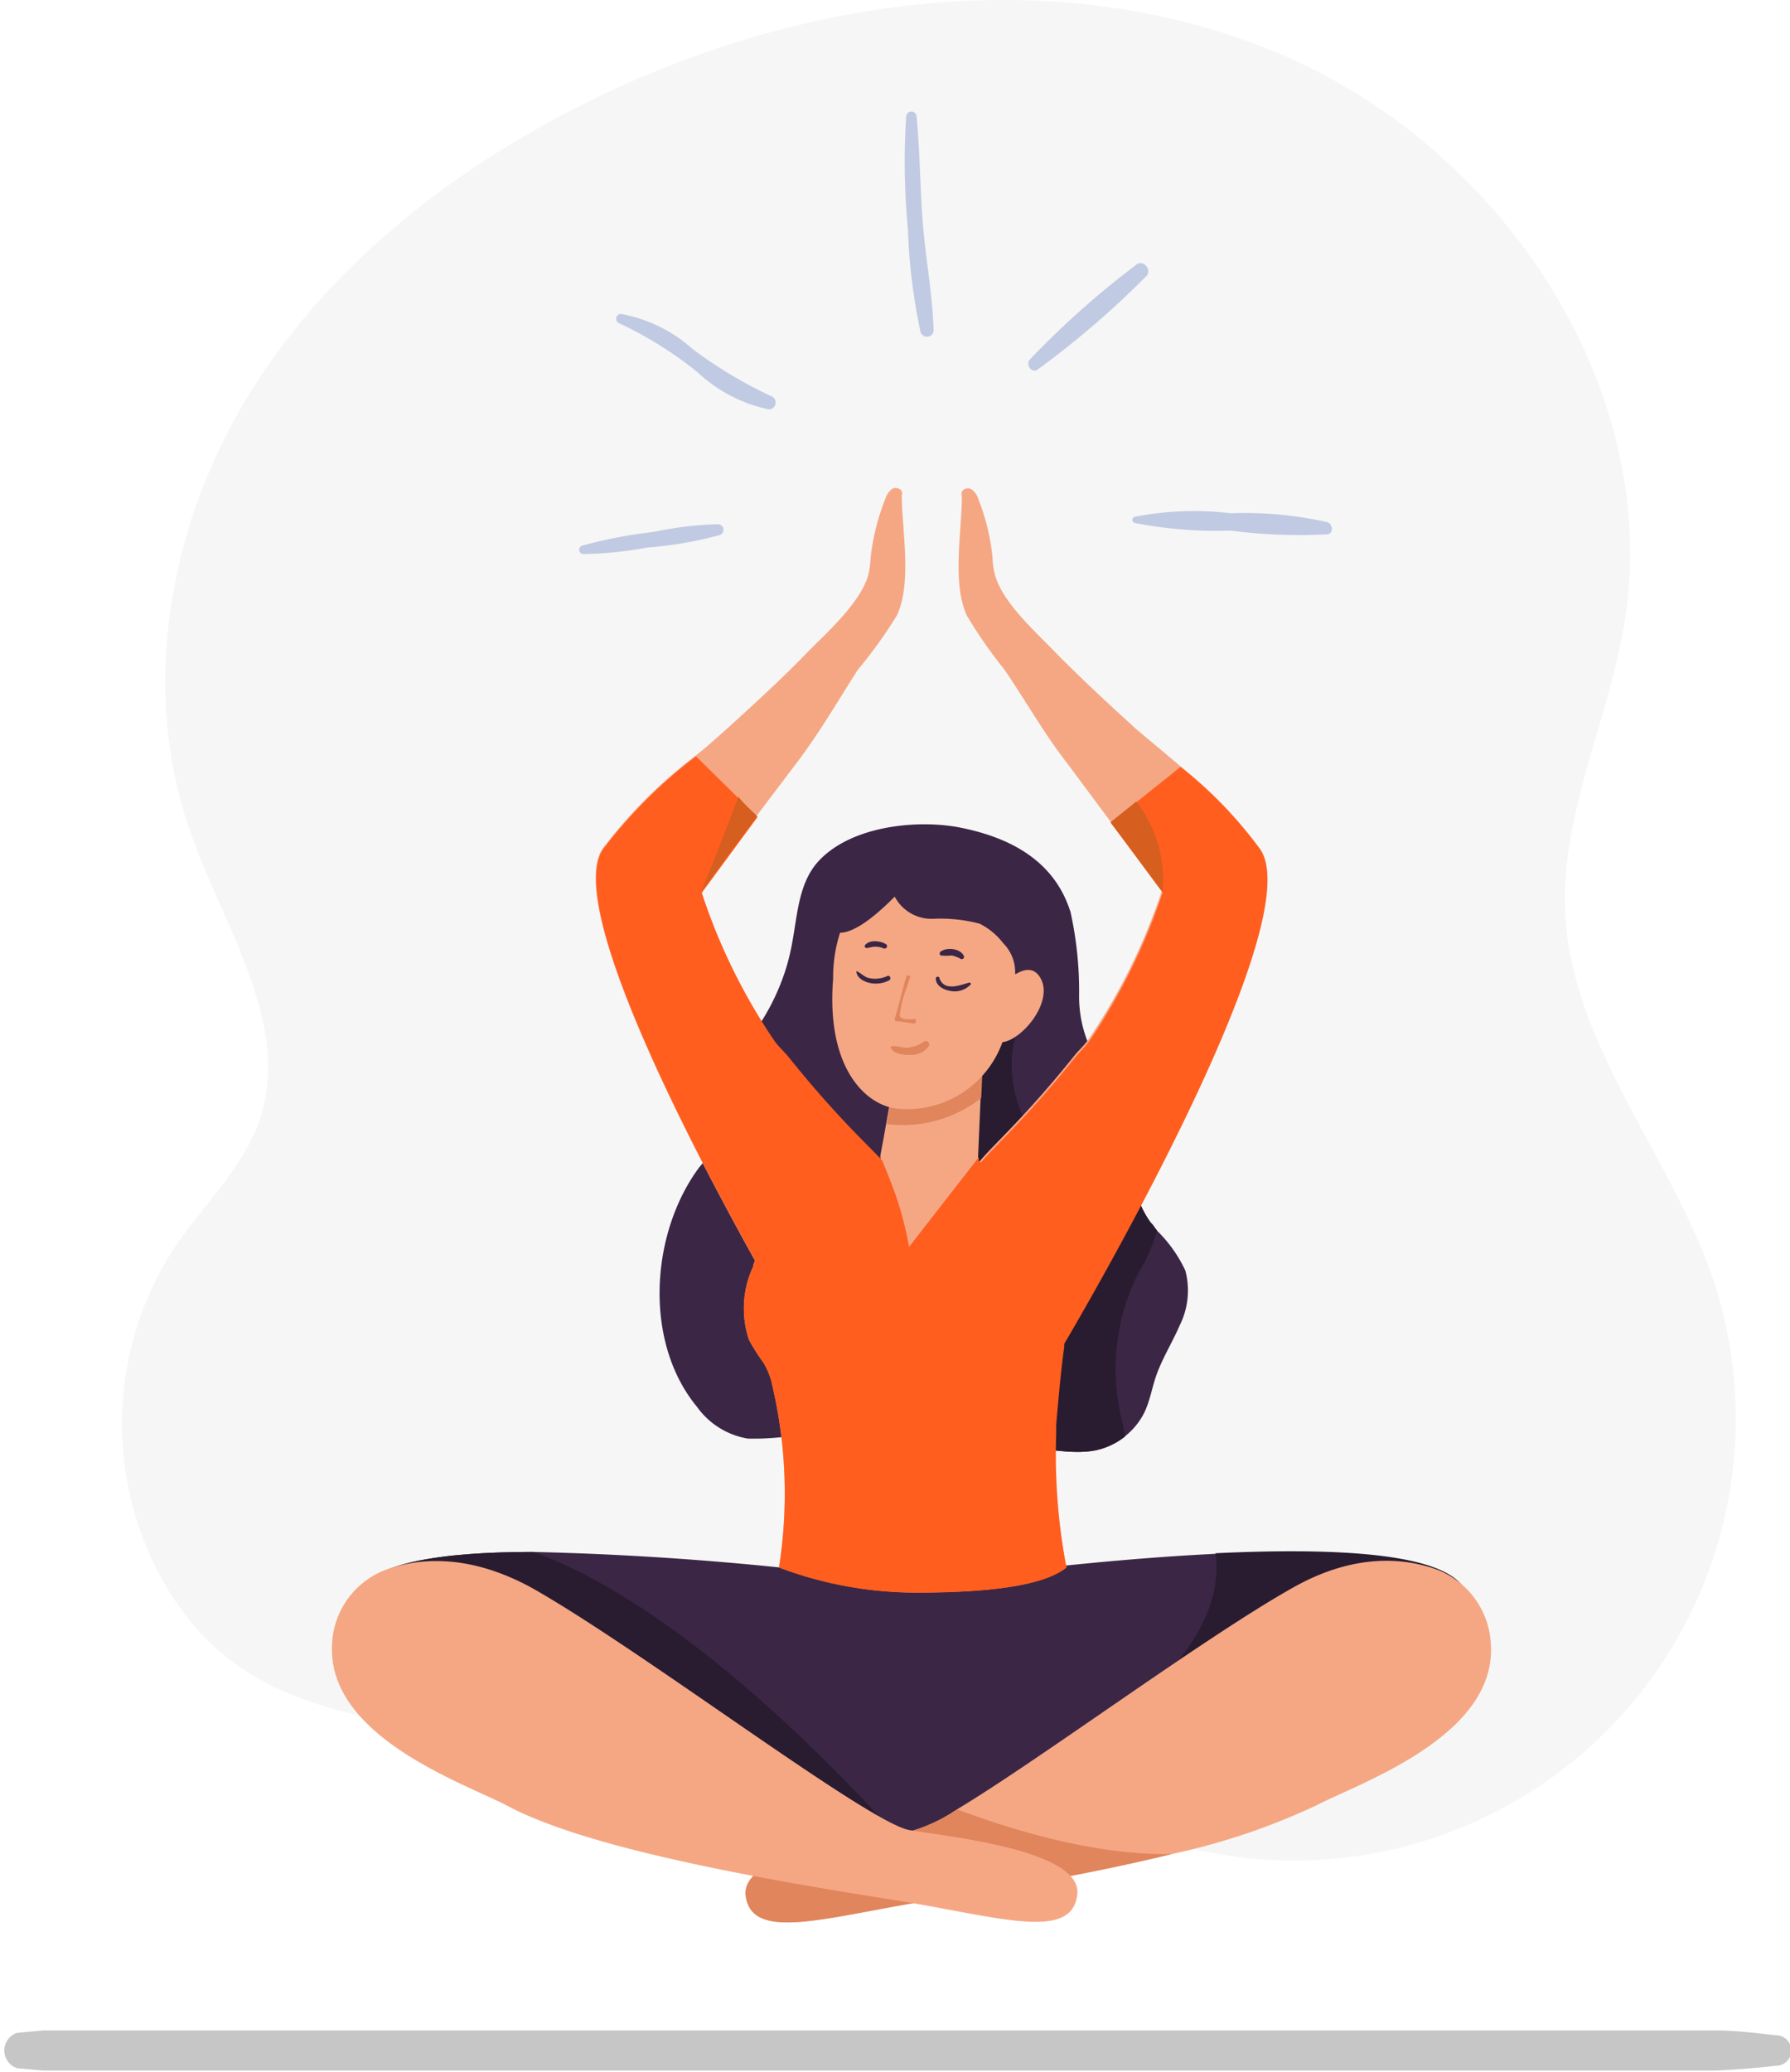 <svg xmlns="http://www.w3.org/2000/svg" viewBox="0 0 96.21 111.32"><defs><style>.cls-1{fill:#f6f6f6;}.cls-2{fill:#3b2645;}.cls-3{fill:#291b30;}.cls-4{fill:#f5a784;}.cls-5{fill:#c6c6c6;}.cls-6{fill:#ff5e1f;}.cls-7{fill:#e0855c;}.cls-8{fill:#d65e1f;}.cls-9{fill:#c1cae3;}</style></defs><title>Asset 2</title><g id="Layer_2" data-name="Layer 2"><g id="Layer_1-2" data-name="Layer 1"><path class="cls-1" d="M9,85.37a17.28,17.28,0,0,1,.36-18.3c1.57-2.34,3.75-4.34,4.63-7C15.64,54.94,12,49.79,10.23,44.7,7.51,37,9.09,28.22,13.34,21.27S24.28,9.1,31.58,5.48C43.09-.23,57-2.12,68.85,2.92S89.4,20.86,87.3,33.54c-.87,5.24-3.43,10.24-3.17,15.54.36,7.16,5.72,13,8,19.81A23.74,23.74,0,0,1,60.08,98c-3.26-1.4-6.32-3.55-9.86-3.87-3.8-.34-7.27,1.4-10.84,2.37-4.78,1.3-6.92.47-11.18-1.62C21.23,91.5,13.78,93.17,9,85.37Z"/><path class="cls-2" d="M63.41,71.21c-.4.93-.95,1.79-1.28,2.75-.21.62-.32,1.27-.59,1.87a3.74,3.74,0,0,1-1.08,1.35,3.79,3.79,0,0,1-1.58.75c-2,.39-4.19-.74-5.85.35l-.2.15c-.32.24-.59.54-.92.77-1.42,1-3.4.53-5-.22s-3.13-1.78-4.88-1.76a14.09,14.09,0,0,1-1.83.08,4.2,4.2,0,0,1-2.74-1.71c-2.89-3.5-2.5-9.36.14-12.89a5.64,5.64,0,0,0,1.19-2.06c.16-.75-.06-1.54.06-2.3a6.64,6.64,0,0,1,1.57-2.72,12,12,0,0,0,1.82-3.56,11.74,11.74,0,0,0,.32-1.3c.29-1.49.34-3.14,1.29-4.32,1.65-2,5.22-2.42,7.61-2,2.71.51,5.19,1.73,6.08,4.57A19.68,19.68,0,0,1,58,53.51a6.63,6.63,0,0,0,1.45,4.18A7.17,7.17,0,0,1,60.9,59.2c.5,1,.09,2.12,0,3.21a5,5,0,0,0,.92,3.24c.1.15.22.3.33.44a7.34,7.34,0,0,1,1.56,2.18A4.19,4.19,0,0,1,63.41,71.21Z"/><path class="cls-3" d="M62.18,66.09a.13.13,0,0,1,0,.06,9.08,9.08,0,0,1-1,2.26,11.49,11.49,0,0,0-1,7.38c.09.46.21.92.3,1.39a3.79,3.79,0,0,1-1.58.75c-2,.39-4.19-.74-5.85.35l-.2.15a11.4,11.4,0,0,1,.25-5c.06-.25.1-.56-.1-.71a.85.85,0,0,0-.45-.06A2.91,2.91,0,0,1,50,70.7a6.51,6.51,0,0,1-.19-3.37A25.68,25.68,0,0,0,50.25,64c0-1.71-.61-3.4-.44-5.1a5.69,5.69,0,0,1,2.49-4.11c.4-.27,2-1.14,2.43-.63.25.28-.3,1.93-.32,2.35a6.73,6.73,0,0,0,1.39,4.82,8.28,8.28,0,0,0,4.73,2.49,3,3,0,0,1,.52.12,4.94,4.94,0,0,0,.8,1.76C62,65.8,62.07,66,62.18,66.09Z"/><path class="cls-2" d="M69.52,92.83a86.83,86.83,0,0,1-16.6,4.35c-.66.32-4.82,4.79-7.42.55-.1-.17-.2-.35-.3-.55-1.2-.18-2.47-.41-3.79-.68a83,83,0,0,1-14.6-4.39c-4.81-2-8.14-4.31-7.55-6.38.49-1.74,4.42-2.34,9.39-2.34a166.06,166.06,0,0,1,20.41,1.73c3.69-.51,10.25-1.34,16.3-1.63,6.77-.32,12.88,0,13.51,2.24S75.27,90.65,69.52,92.83Z"/><path class="cls-4" d="M56.7,77a32.53,32.53,0,0,0,.62,7.22c-1.18.94-3.94,1.35-8.09,1.35a21,21,0,0,1-7.36-1.35,25.54,25.54,0,0,0-.43-10.08,4.09,4.09,0,0,0-.41-.93A10.52,10.52,0,0,1,40.26,72a5.3,5.3,0,0,1,.22-3.94c0-.12.07-.23.1-.34.36-1.21.4-2.38.67-3.6.19-.84,1-1.12,1.78-1.27l.86-.14.46-.08c.67-.11,1.35-.17,1.89-.22s.78-.07.95-.07l.13,0s0-.26,0-.26.16-.86.16-.86l.63-3.52c.13-1.32,1.78-1.62,3.09-1.66a11.51,11.51,0,0,1,1.63.08l-.27,6.28s0,0,.13.05.6,0,1.19.08l.65,0h.08l.32,0a14.74,14.74,0,0,1,1.92.23c.79.2,1.41.57,1.54,1.38.28,1.64-.3,3.38-.67,4.94a30,30,0,0,0-.57,3c0,.06,0,.12,0,.17-.19,1.39-.31,2.77-.43,4.18C56.73,76.68,56.7,76.84,56.7,77Z"/><path class="cls-4" d="M53.42,35.56l.06,0S53.45,35.57,53.42,35.56ZM67.74,45.63a22.92,22.92,0,0,0-4.3-4.46c-.82-.7-1.63-1.37-2.38-2-1.43-1.31-2.86-2.62-4.22-4C55.72,34,54,32.5,53.51,31a3.86,3.86,0,0,1-.16-1,11.64,11.64,0,0,0-.76-3.17,1,1,0,0,0-.35-.52.39.39,0,0,0-.54.1.51.51,0,0,0,0,.24c0,1.89-.55,4.71.28,6.45A25.53,25.53,0,0,0,54,36c1.15,1.69,2.12,3.42,3.35,5l5.1,6.86a32.38,32.38,0,0,1-3.91,7.94c-.23.34-.54.61-.79.92-2.66,3.31-4.27,4.7-5.05,5.63a1.93,1.93,0,0,0-.6,1.48c.52,6.56,5.06,8.27,5.06,8.27S70.49,49.79,67.74,45.63Z"/><path class="cls-4" d="M46.66,35.58s0,0,.06,0Zm-3.9,5.49C44,39.45,45,37.72,46.1,36a25.62,25.62,0,0,0,2.1-2.92c.83-1.74.28-4.56.27-6.45a.66.66,0,0,0,0-.24.4.4,0,0,0-.55-.1,1.15,1.15,0,0,0-.34.52A12.43,12.43,0,0,0,46.79,30a4.37,4.37,0,0,1-.15,1c-.52,1.53-2.22,3-3.34,4.15-1.35,1.39-2.79,2.7-4.22,4-.54.48-1.11,1-1.7,1.46a26,26,0,0,0-5,5c-1.95,2.93,4.32,15.15,8.17,22.08,1.61,2.89,2.8,4.86,2.8,4.86s3.93-2.09,4.62-8.52a.76.76,0,0,0,0-.15,2,2,0,0,0-.67-1.57c-.84-.95-2.42-2.36-5-5.54-.24-.31-.56-.58-.8-.92a32.82,32.82,0,0,1-3.91-7.94Z"/><path class="cls-5" d="M95.46,111c-1.09.12-2.18.21-3.29.26l-89.63,0H2.35l-1.43-.13a1,1,0,0,1,0-1.9l1.43-.13h.2s89.31,0,89.62,0c1.1,0,2.19.14,3.29.26A.78.78,0,0,1,95.46,111Z"/><path class="cls-6" d="M57.32,84.23c-1.18.94-3.94,1.35-8.09,1.35a21,21,0,0,1-7.36-1.35,25.54,25.54,0,0,0-.43-10.08,4.09,4.09,0,0,0-.41-.93A10.52,10.52,0,0,1,40.26,72a5.3,5.3,0,0,1,.22-3.94c0-.12.07-.23.1-.34-3.85-6.93-10.12-19.15-8.17-22.08a26,26,0,0,1,5-5l3.31,3.26c-1,1.35-2,2.72-3,4.07a31.72,31.72,0,0,0,3.9,7.95c.24.34.56.61.8.92,2.56,3.18,4.14,4.59,5,5.52.22.54.46,1.14.68,1.74A18,18,0,0,1,48.86,67l3.75-4.82v.22s0,0,.13.05c.78-.93,2.39-2.32,5.05-5.63.25-.31.56-.58.79-.92a32.38,32.38,0,0,0,3.91-7.94c-.93-1.25-1.85-2.5-2.79-3.75l3.75-3a22.92,22.92,0,0,1,4.3,4.46c2.75,4.16-10.55,26.54-10.55,26.54s0,.12,0,.17c-.19,1.39-.31,2.77-.43,4.18,0,.16,0,.32,0,.49A32.53,32.53,0,0,0,57.32,84.23Z"/><path class="cls-7" d="M52.87,56.09,52.74,59a6.86,6.86,0,0,1-5.08,1.4l.49-2.73c.13-1.32,1.78-1.62,3.09-1.66A11.51,11.51,0,0,1,52.87,56.09Z"/><path class="cls-4" d="M56,52.71c-.34-.79-.93-.66-1.42-.36a7.85,7.85,0,0,0-.28-3.26c-1-2.54-6.11-3.42-8.6-.26a7.74,7.74,0,0,0-.92,3.75c-.4,5,1.91,6.9,3.54,7A5.44,5.44,0,0,0,53.88,56C54.89,55.88,56.51,54,56,52.71Z"/><path class="cls-7" d="M49.17,54.76c-.22,0-.72.06-.81-.18a6,6,0,0,1,.38-1.53c.07-.22.13-.41.2-.6l-.06,0a.42.42,0,0,0-.14-.06c-.24.78-.42,1.61-.65,2.35a.11.11,0,0,0,.1.14c.32,0,.62.09.94.11C49.24,55,49.28,54.78,49.17,54.76Z"/><path class="cls-2" d="M47.6,50.72c-.3-.17-.87-.24-1.11.07a.1.1,0,0,0,.07.15c.16,0,.3-.07.45-.07a1.14,1.14,0,0,1,.48.09A.13.13,0,0,0,47.6,50.72Z"/><path class="cls-2" d="M51.82,51.4c-.16-.44-.92-.52-1.26-.27a.13.13,0,0,0,0,.21,2.78,2.78,0,0,0,.58,0,1.56,1.56,0,0,1,.47.17A.13.13,0,0,0,51.82,51.4Z"/><path class="cls-7" d="M49.63,56a2.09,2.09,0,0,1-.9.3c-.28,0-.57-.15-.83-.07a.07.07,0,0,0,0,.11c.18.3.71.36,1,.34a1.16,1.16,0,0,0,1-.44A.17.17,0,0,0,49.63,56Z"/><path class="cls-2" d="M47.7,52.44a1.53,1.53,0,0,1-1.05.1c-.24-.08-.39-.27-.62-.36,0,.31.3.5.55.59a1.53,1.53,0,0,0,1.22-.1C47.92,52.6,47.84,52.39,47.7,52.44Z"/><path class="cls-2" d="M52.08,52.8c-.49.14-1.31.48-1.58-.22a.1.1,0,0,0-.2,0c0,.4.43.6.75.66a1.18,1.18,0,0,0,1.12-.34C52.22,52.86,52.14,52.78,52.08,52.8Z"/><path class="cls-2" d="M54.63,46.57a6.08,6.08,0,0,0-1.81-1,7.92,7.92,0,0,0-3.43-.09,8.81,8.81,0,0,0-3.52.9c-.95.56-2.28,2.27-1.4,3.41s3-1,3.62-1.61a2.24,2.24,0,0,0,2.06,1.19,8.31,8.31,0,0,1,2.5.26,3.67,3.67,0,0,1,1.27,1.05,2.2,2.2,0,0,1,.64,1.67.89.89,0,0,1,.72-.3,1.23,1.23,0,0,0,.76-.21,1,1,0,0,0,.27-.51,6.85,6.85,0,0,0,0-2.12A3.37,3.37,0,0,0,54.63,46.57Z"/><path class="cls-3" d="M48.09,98.51l-21.28-6.4c-4.81-2-8.14-4.31-7.55-6.38.49-1.74,4.42-2.34,9.39-2.34C33.37,85.07,40,89.65,48.09,98.51Z"/><path class="cls-3" d="M69.52,92.83A54.77,54.77,0,0,1,61,91.46s4.94-3.5,4.33-8c6.77-.32,12.88,0,13.51,2.24S75.27,90.65,69.52,92.83Z"/><path class="cls-4" d="M70.77,97A36,36,0,0,1,63,99.62c-3.63.88-8.05,1.71-13.05,2.5-5.54.88-9.56,2.26-9.87-.27-.28-2.38,6.84-3.14,9-3.49a8.69,8.69,0,0,0,2.36-1.14c4.4-2.64,13.1-9.1,17.91-11.83,3.45-2,6.18-1.66,7.87-1.06a4.52,4.52,0,0,1,2.91,4C80.47,93.3,73.05,95.81,70.77,97Z"/><path class="cls-7" d="M63,99.62c-3.62.89-8.05,1.71-13.05,2.5-5.54.88-9.56,2.26-9.87-.27-.28-2.38,6.84-3.14,9-3.49a8.69,8.69,0,0,0,2.36-1.14C54,98.18,58.72,99.72,63,99.62Z"/><path class="cls-4" d="M17.85,88.28a4.47,4.47,0,0,1,2.91-3.94c1.69-.61,4.41-.9,7.86,1,6,3.4,18.08,12.64,20.28,13s9.32,1.1,9,3.48c-.31,2.53-4.33,1.15-9.86.27C38.43,100.59,30.94,99,27.21,97,24.93,95.81,17.5,93.29,17.85,88.28Z"/><path class="cls-6" d="M53.71,72.21c-.94,1.44-3.52.64-4.77.34a.14.14,0,0,0-.16.2c.5.94,1.92.91,2.84.86a3,3,0,0,0,2.65-1.07C54.51,72.19,53.94,71.86,53.71,72.21Z"/><path class="cls-8" d="M62.48,47.93c-.93-1.25-1.85-2.5-2.79-3.75l1.38-1.11A6.81,6.81,0,0,1,62.48,47.93Z"/><path class="cls-8" d="M40.69,43.85c-1,1.35-2,2.72-3,4.07.09-.22,1.31-3.26,2-5.11C40,43.22,40.42,43.58,40.69,43.85Z"/><path class="cls-9" d="M38.61,28.17a18.46,18.46,0,0,0-3.46.41,25.05,25.05,0,0,0-3.86.74.23.23,0,0,0,.06.45,20.18,20.18,0,0,0,3.45-.35,21.1,21.1,0,0,0,3.89-.67A.3.3,0,0,0,38.61,28.17Z"/><path class="cls-9" d="M41.52,21.32a23.76,23.76,0,0,1-4.31-2.58,7.83,7.83,0,0,0-3.84-1.87.26.26,0,0,0-.13.48A20.65,20.65,0,0,1,37.49,20a8,8,0,0,0,3.84,2A.37.37,0,0,0,41.52,21.32Z"/><path class="cls-9" d="M49.6,12c-.15-1.92-.15-3.86-.34-5.78a.28.28,0,0,0-.55,0,37.66,37.66,0,0,0,.09,6.1,31.08,31.08,0,0,0,.68,5.53.36.36,0,0,0,.7-.09C50.12,15.79,49.75,13.87,49.6,12Z"/><path class="cls-9" d="M61.08,14.22a46.86,46.86,0,0,0-5.72,5.09c-.26.27.09.78.42.54a48.17,48.17,0,0,0,5.82-5C61.94,14.56,61.48,13.91,61.08,14.22Z"/><path class="cls-9" d="M71.35,28.06a20.08,20.08,0,0,0-5.2-.48,16.51,16.51,0,0,0-5.16.19.17.17,0,0,0,0,.33,22.77,22.77,0,0,0,5.16.41,28.32,28.32,0,0,0,5.2.2C71.7,28.66,71.63,28.15,71.35,28.06Z"/></g></g></svg>